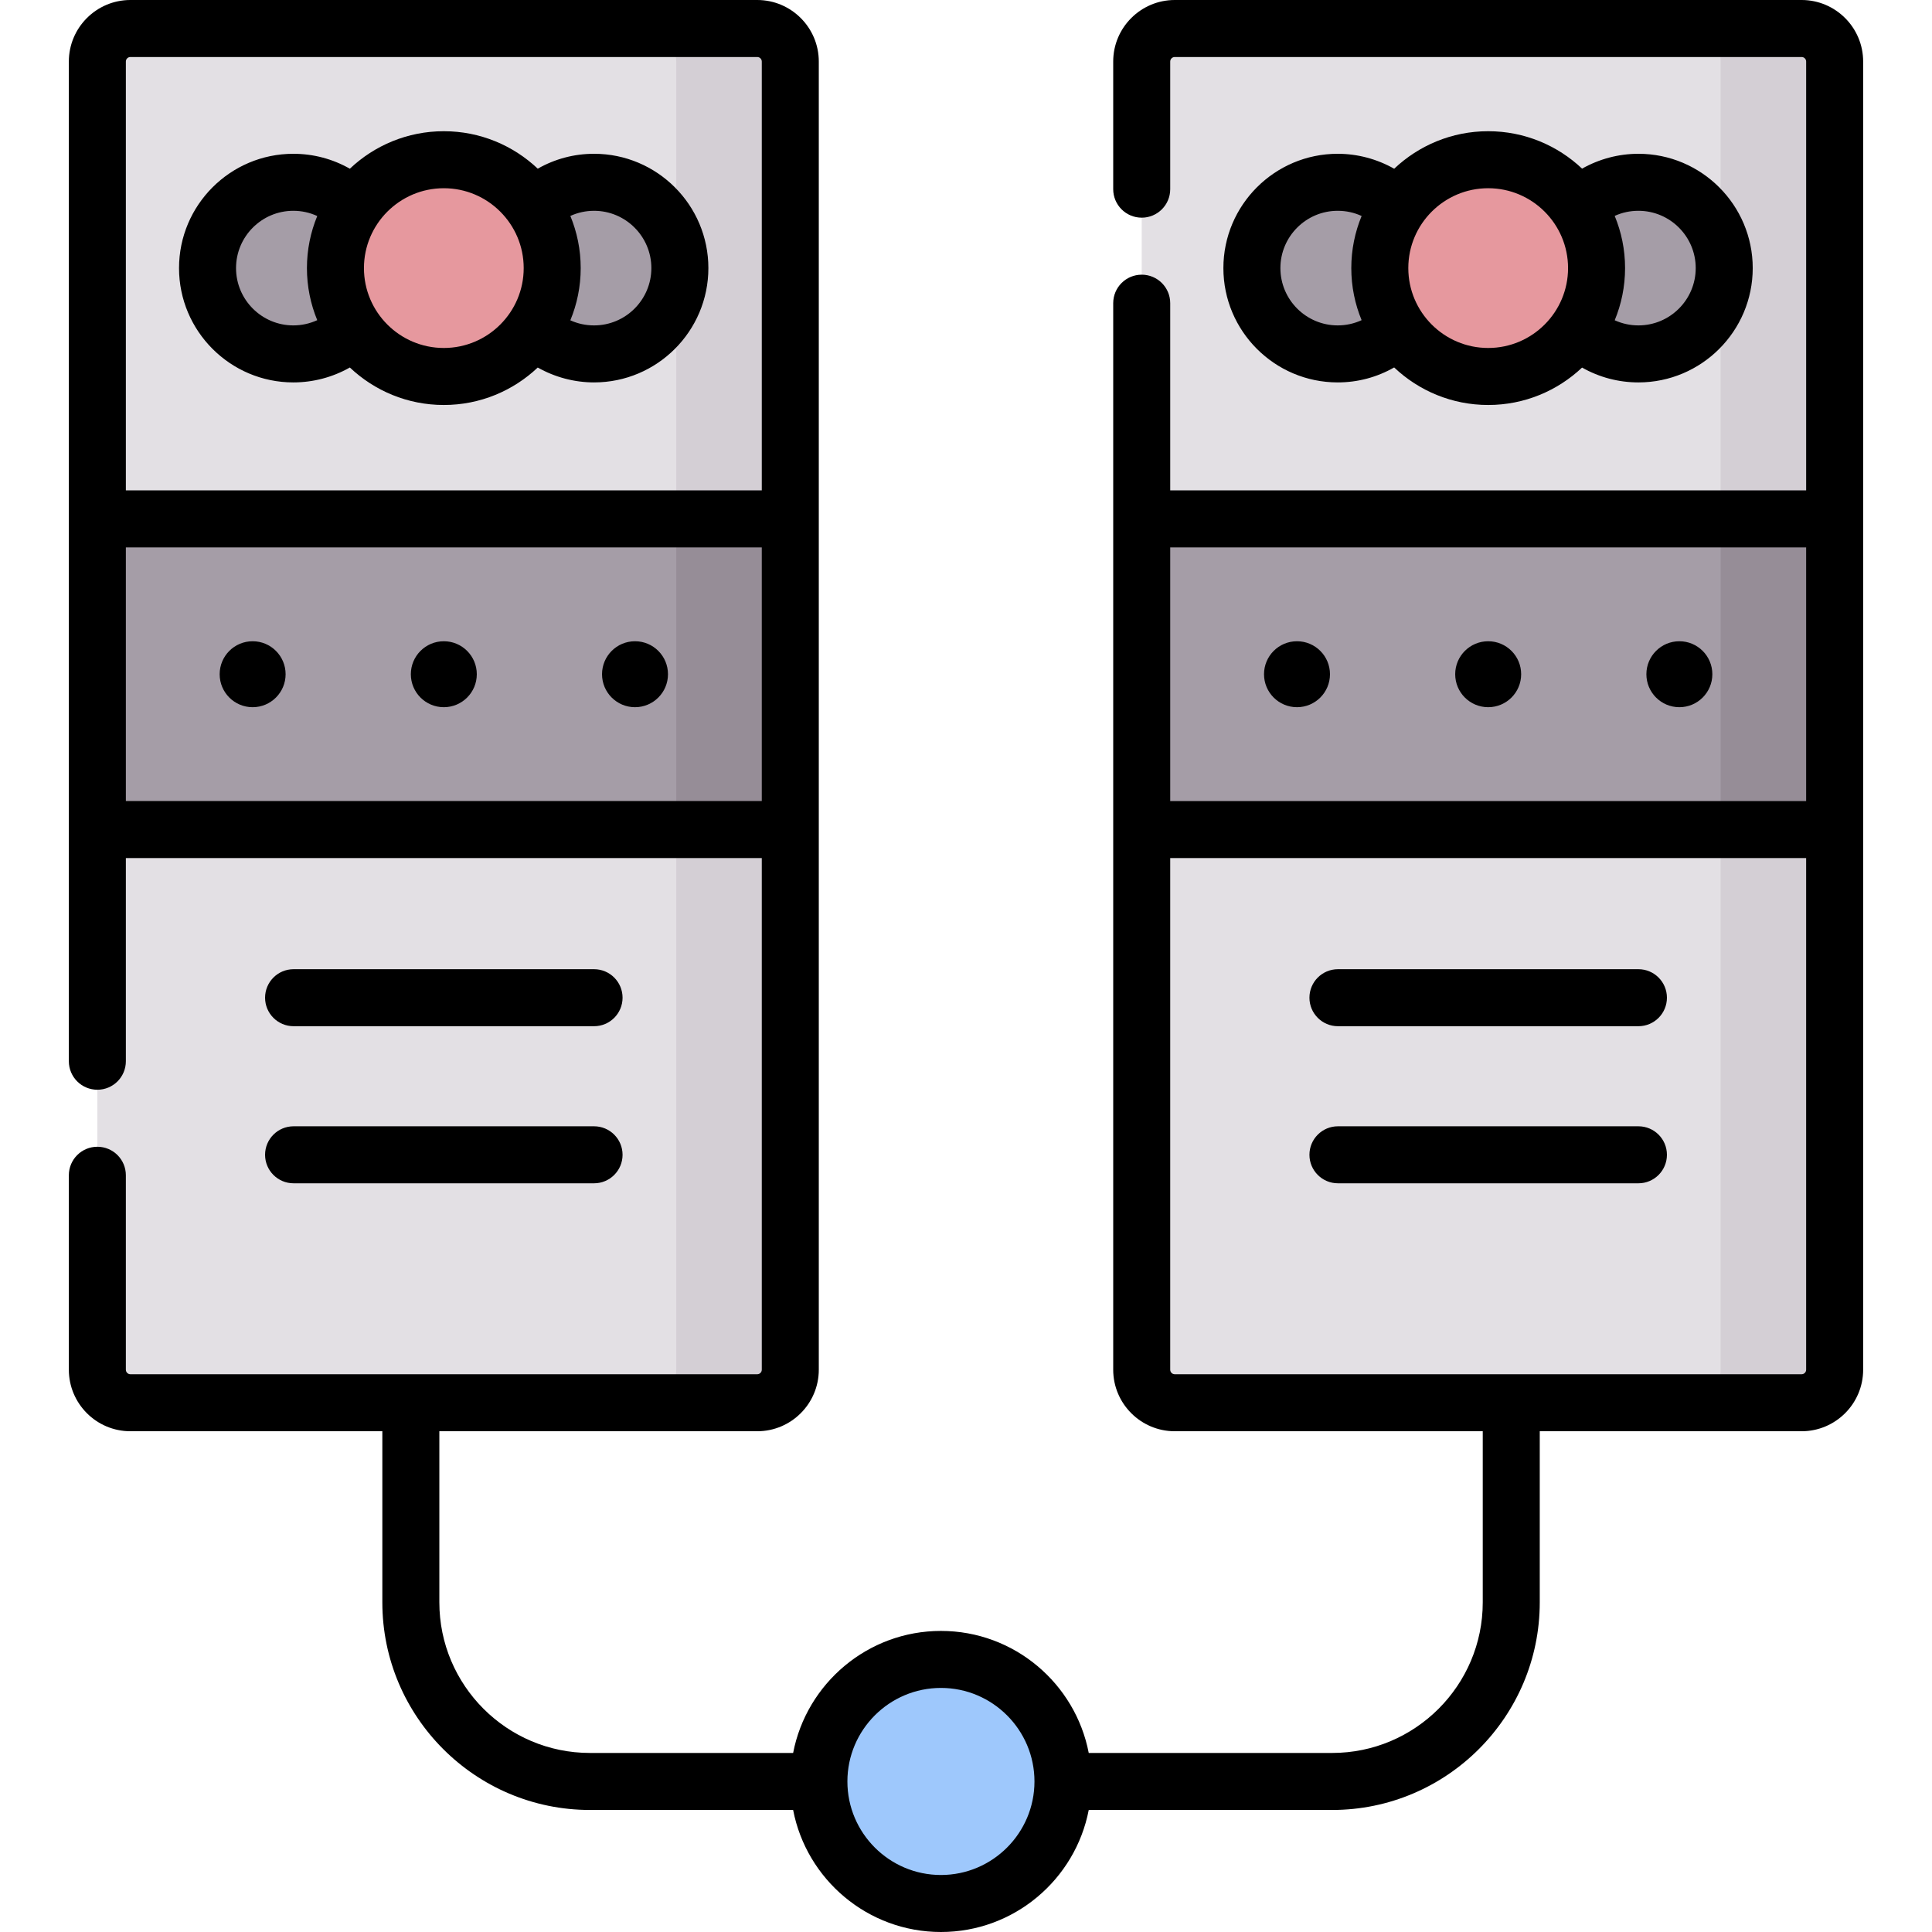 <svg id="Capa_1" enable-background="new 0 0 508.324 508.324" height="512" viewBox="0 0 508.324 508.324" width="512" xmlns="http://www.w3.org/2000/svg"><g><g><g><path d="m474.019 369.071h-164.935c-4.8 0-8.691-3.891-8.691-8.691v-344.189c0-4.8 3.891-8.691 8.691-8.691h164.936c4.8 0 8.691 3.891 8.691 8.691v344.189c-.001 4.8-3.892 8.691-8.692 8.691z" fill="#e3e0e4"/></g></g><g><g><path d="m474.019 7.5h-30c4.8 0 8.691 3.891 8.691 8.691v344.189c0 4.8-3.891 8.691-8.691 8.691h30c4.8 0 8.691-3.891 8.691-8.691v-344.189c0-4.8-3.891-8.691-8.691-8.691z" fill="#d4cfd5"/></g></g><g><g><path d="m199.24 369.071h-164.935c-4.8 0-8.691-3.891-8.691-8.691v-344.189c0-4.8 3.891-8.691 8.691-8.691h164.935c4.8 0 8.691 3.891 8.691 8.691v344.189c0 4.8-3.891 8.691-8.691 8.691z" fill="#e3e0e4"/></g></g><g><g><path d="m199.24 7.5h-30c4.8 0 8.691 3.891 8.691 8.691v344.189c0 4.8-3.891 8.691-8.691 8.691h30c4.8 0 8.691-3.891 8.691-8.691v-344.189c0-4.8-3.891-8.691-8.691-8.691z" fill="#d4cfd5"/></g></g><g><g><path d="m25.614 136.523h182.317v83.235h-182.317z" fill="#a59da7"/></g></g><g><g><path d="m300.393 136.523h182.317v83.235h-182.317z" fill="#a59da7"/></g></g><g><g><path d="m177.931 136.523h30v83.235h-30z" fill="#968d97"/></g></g><g><g><path d="m452.71 136.523h30v83.235h-30z" fill="#968d97"/></g></g><g><g><ellipse cx="247.566" cy="468.715" fill="#9ec8fc" rx="32.109" ry="32.109" transform="matrix(.707 -.707 .707 .707 -258.921 312.339)"/></g></g><g><g><ellipse cx="77.181" cy="70.539" fill="#a59da7" rx="22.577" ry="22.577" transform="matrix(.205 -.979 .979 .205 -7.662 131.648)"/></g></g><g><g><ellipse cx="156.301" cy="70.539" fill="#a59da7" rx="22.577" ry="22.577" transform="matrix(.146 -.989 .989 .146 63.772 214.914)"/></g></g><g><g><ellipse cx="116.773" cy="70.539" fill="#e6989e" rx="28.516" ry="28.516" transform="matrix(.233 -.973 .973 .233 21.009 167.702)"/></g></g><g><g><ellipse cx="351.96" cy="70.539" fill="#a59da7" rx="22.577" ry="22.577" transform="matrix(.142 -.99 .99 .142 232.313 408.971)"/></g></g><g><g><ellipse cx="431.08" cy="70.539" fill="#a59da7" rx="22.577" ry="22.577" transform="matrix(.538 -.843 .843 .538 139.845 396.096)"/></g></g><g><g><ellipse cx="391.552" cy="70.539" fill="#e6989e" rx="28.516" ry="28.516" transform="matrix(.707 -.707 .707 .707 64.805 297.529)"/></g></g><g><path d="m66.47 168.717c-4.792 0-8.676 3.885-8.676 8.677s3.885 8.676 8.676 8.676 8.676-3.885 8.676-8.676c.001-4.792-3.884-8.677-8.676-8.677z"/><path d="m116.773 168.717c-4.792 0-8.677 3.885-8.677 8.677s3.885 8.676 8.677 8.676 8.676-3.885 8.676-8.676c0-4.792-3.884-8.677-8.676-8.677z"/><path d="m167.075 168.717c-4.792 0-8.676 3.885-8.676 8.677s3.885 8.676 8.676 8.676c4.792 0 8.677-3.885 8.677-8.676 0-4.792-3.885-8.677-8.677-8.677z"/><path d="m341.249 186.07c4.792 0 8.677-3.885 8.677-8.676 0-4.792-3.885-8.677-8.677-8.677s-8.676 3.885-8.676 8.677c0 4.791 3.884 8.676 8.676 8.676z"/><path d="m391.552 186.07c4.792 0 8.677-3.885 8.677-8.676 0-4.792-3.885-8.677-8.677-8.677s-8.677 3.885-8.677 8.677c0 4.791 3.885 8.676 8.677 8.676z"/><path d="m441.854 186.07c4.792 0 8.677-3.885 8.677-8.676 0-4.792-3.885-8.677-8.677-8.677s-8.677 3.885-8.677 8.677c.001 4.791 3.885 8.676 8.677 8.676z"/><path d="m77.244 270.004h79.057c4.142 0 7.5-3.358 7.5-7.5s-3.358-7.5-7.5-7.5h-79.057c-4.142 0-7.5 3.358-7.5 7.5 0 4.143 3.358 7.5 7.5 7.5z"/><path d="m77.244 311.335h79.057c4.142 0 7.5-3.358 7.5-7.5s-3.358-7.5-7.5-7.5h-79.057c-4.142 0-7.5 3.358-7.5 7.5 0 4.143 3.358 7.5 7.5 7.5z"/><path d="m77.181 100.616c5.173 0 10.279-1.338 14.764-3.868.034-.019.064-.042.098-.062 6.457 6.11 15.16 9.869 24.73 9.869 9.562 0 18.259-3.753 24.714-9.854 4.495 2.539 9.612 3.915 14.815 3.915 16.584 0 30.077-13.493 30.077-30.077s-13.493-30.077-30.077-30.077c-5.27 0-10.315 1.358-14.812 3.917-6.455-6.102-15.153-9.856-24.716-9.856-9.569 0-18.271 3.758-24.727 9.866-4.518-2.574-9.612-3.927-14.865-3.927-16.584 0-30.077 13.493-30.077 30.077-.001 16.584 13.491 30.077 30.076 30.077zm94.197-30.077c0 8.313-6.764 15.077-15.077 15.077-2.194 0-4.303-.46-6.24-1.344 1.754-4.235 2.727-8.872 2.727-13.733 0-4.858-.972-9.492-2.724-13.725 1.94-.884 4.049-1.352 6.237-1.352 8.313-.001 15.077 6.763 15.077 15.077zm-54.605-21.017c11.588 0 21.016 9.428 21.016 21.016s-9.428 21.016-21.016 21.016-21.016-9.428-21.016-21.016 9.427-21.016 21.016-21.016zm-39.592 5.939c2.195 0 4.331.475 6.29 1.376-1.745 4.227-2.715 8.852-2.715 13.701s.969 9.474 2.714 13.701c-1.961.9-4.11 1.377-6.29 1.377-8.313 0-15.077-6.764-15.077-15.077.001-8.314 6.764-15.078 15.078-15.078z"/><path d="m474.019 0h-164.935c-8.928 0-16.191 7.263-16.191 16.191v33.58c0 4.142 3.358 7.5 7.5 7.5s7.5-3.358 7.5-7.5v-33.58c0-.657.534-1.191 1.191-1.191h164.936c.657 0 1.191.534 1.191 1.191v112.832h-167.318v-49.252c0-4.142-3.358-7.5-7.5-7.5s-7.5 3.358-7.5 7.5v280.609c0 8.928 7.263 16.191 16.191 16.191h81.038v45.017c0 21.851-17.777 39.628-39.628 39.628h-64.041c-3.516-18.266-19.612-32.109-38.887-32.109-19.276 0-35.372 13.844-38.888 32.109h-53.455c-21.851 0-39.627-17.777-39.627-39.628v-45.017h83.644c8.928 0 16.191-7.263 16.191-16.191v-344.189c0-8.928-7.263-16.191-16.191-16.191h-164.935c-8.928 0-16.191 7.263-16.191 16.191v263.028c0 4.142 3.358 7.5 7.5 7.5s7.5-3.358 7.5-7.5v-53.454h167.317v134.615c0 .657-.534 1.191-1.191 1.191h-164.935c-.657 0-1.191-.534-1.191-1.191v-51.161c0-4.142-3.358-7.5-7.5-7.5s-7.5 3.358-7.5 7.5v51.161c0 8.928 7.263 16.191 16.191 16.191h66.291v45.017c0 30.122 24.506 54.628 54.627 54.628h53.455c3.516 18.265 19.612 32.109 38.888 32.109s35.371-13.844 38.887-32.109h64.041c30.122 0 54.628-24.506 54.628-54.628v-45.017h68.897c8.928 0 16.191-7.263 16.191-16.191v-344.189c0-8.928-7.263-16.191-16.191-16.191zm-439.714 15h164.935c.657 0 1.191.534 1.191 1.191v112.832h-167.317v-112.832c0-.657.534-1.191 1.191-1.191zm-1.191 195.764v-66.742h167.317v66.742zm214.452 282.56c-13.57 0-24.609-11.039-24.609-24.609s11.04-24.609 24.609-24.609 24.609 11.04 24.609 24.609c0 13.57-11.04 24.609-24.609 24.609zm227.644-349.301v66.742h-167.317v-66.742zm-1.191 217.548h-164.935c-.657 0-1.191-.534-1.191-1.191v-134.616h167.317v134.616c0 .657-.534 1.191-1.191 1.191z"/><path d="m431.08 255.004h-79.057c-4.142 0-7.5 3.358-7.5 7.5s3.358 7.5 7.5 7.5h79.057c4.142 0 7.5-3.358 7.5-7.5s-3.358-7.5-7.5-7.5z"/><path d="m431.08 296.335h-79.057c-4.142 0-7.5 3.358-7.5 7.5s3.358 7.5 7.5 7.5h79.057c4.142 0 7.5-3.358 7.5-7.5s-3.358-7.5-7.5-7.5z"/><path d="m366.813 96.677c6.458 6.115 15.164 9.878 24.739 9.878 9.557 0 18.25-3.749 24.704-9.845 4.508 2.56 9.586 3.906 14.824 3.906 16.584 0 30.077-13.493 30.077-30.077s-13.493-30.077-30.077-30.077c-5.215 0-10.328 1.366-14.821 3.908-6.454-6.097-15.148-9.847-24.707-9.847-9.572 0-18.276 3.761-24.733 9.873-4.504-2.555-9.634-3.934-14.858-3.934-16.585 0-30.077 13.493-30.077 30.077s13.493 30.077 30.077 30.077c5.288 0 10.346-1.365 14.852-3.939zm79.344-26.138c0 8.313-6.764 15.077-15.077 15.077-2.175 0-4.291-.467-6.236-1.353 1.751-4.233 2.724-8.867 2.724-13.725 0-4.862-.974-9.499-2.728-13.734 1.935-.883 4.042-1.343 6.24-1.343 8.313 0 15.077 6.764 15.077 15.078zm-54.605-21.017c11.588 0 21.016 9.428 21.016 21.016s-9.428 21.016-21.016 21.016-21.016-9.428-21.016-21.016 9.428-21.016 21.016-21.016zm-54.669 21.017c0-8.313 6.764-15.077 15.077-15.077 2.216 0 4.343.468 6.294 1.368-1.747 4.228-2.718 8.857-2.718 13.709 0 4.849.969 9.474 2.714 13.7-1.954.901-4.081 1.377-6.29 1.377-8.314 0-15.077-6.764-15.077-15.077z"/></g></g></svg>